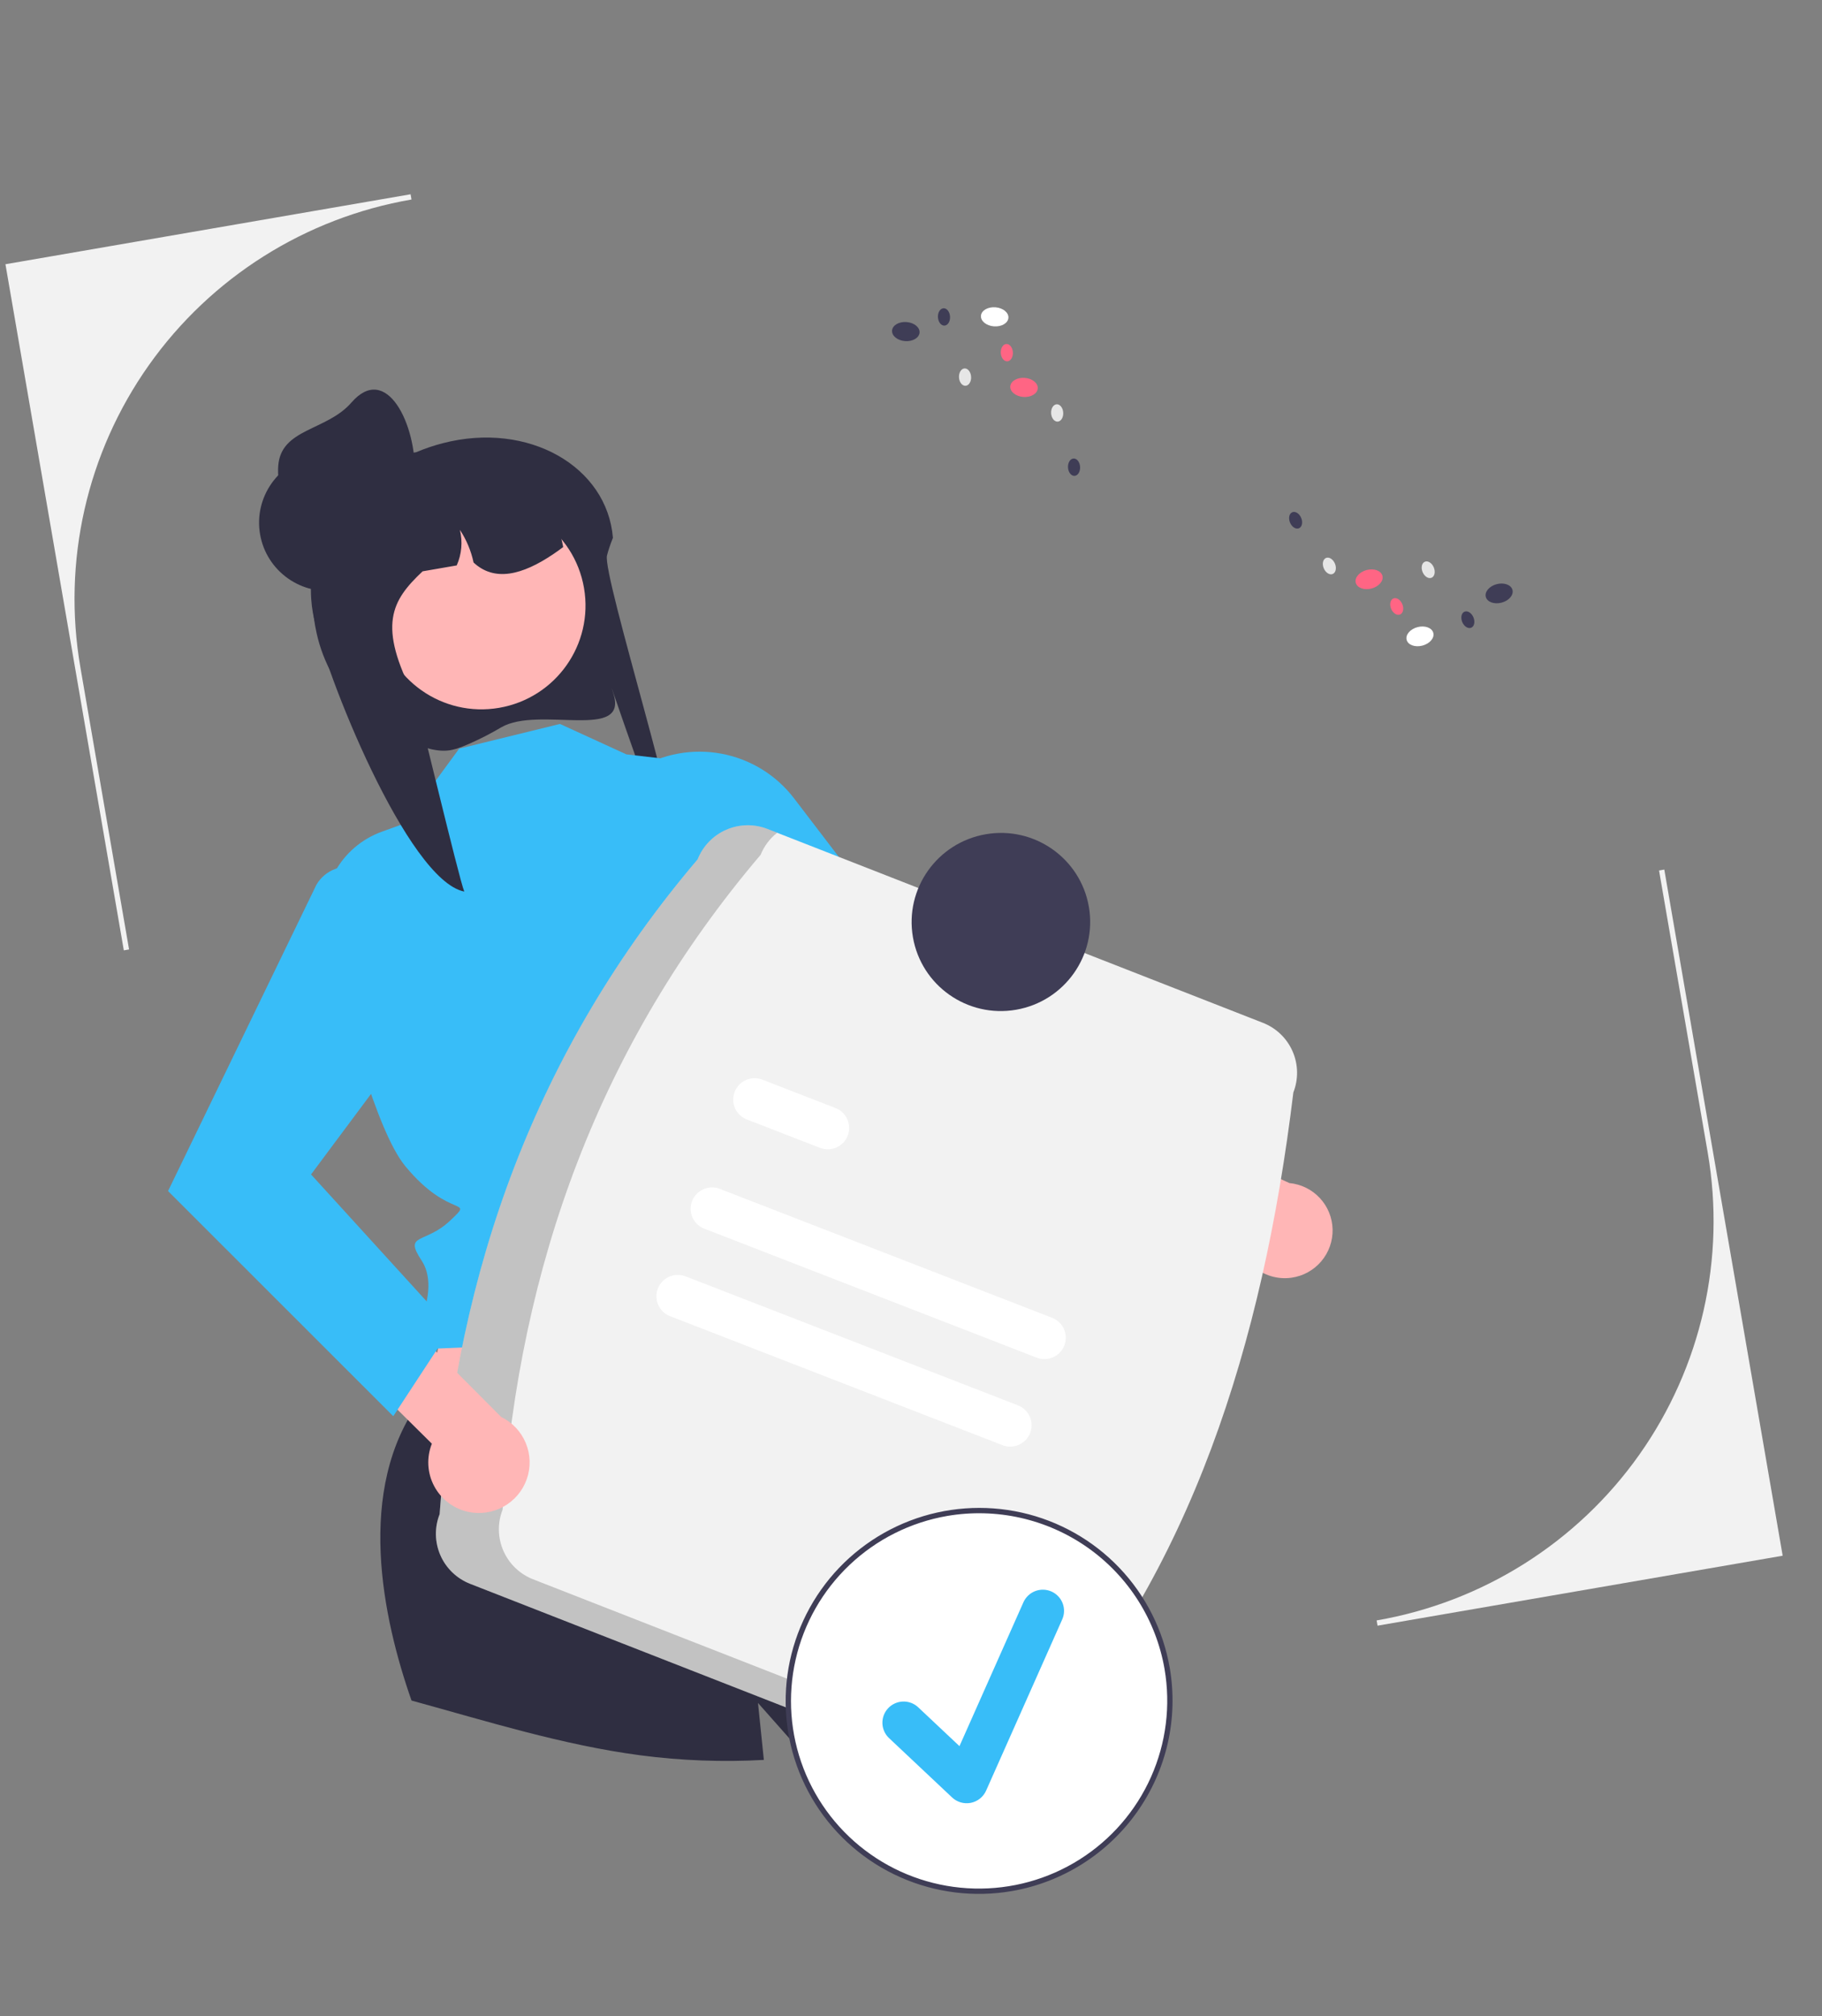 <svg width="226" height="250" viewBox="0 0 226 250" fill="none" xmlns="http://www.w3.org/2000/svg">
<rect x="0" y="0" width="226" height="250" fill="#808080" stroke="none"/>
<g clip-path="url(#clip0_64_751)">
<path d="M221.122 192.887L170.868 201.561L170.756 200.912C183.912 198.641 195.629 191.253 203.331 180.373C211.032 169.493 214.087 156.012 211.823 142.896L205.788 107.929L206.439 107.817L221.122 192.887Z" fill="#F2F2F2"/>
<path d="M62.188 90.172C60.94 90.91 59.65 91.576 58.325 92.166C56.571 92.926 55.574 93.311 53.689 92.932C53.623 92.919 53.559 92.906 53.5 92.892C49.906 92.05 46.636 90.185 44.089 87.523C41.541 84.861 39.825 81.517 39.15 77.898C39.119 77.775 39.097 77.644 39.075 77.517C38.967 76.902 38.89 76.283 38.845 75.66C38.779 74.814 38.77 73.963 38.818 73.115L38.8 73.115C37.118 71.904 36.223 70.001 36.059 67.963C35.949 66.581 36.155 65.191 36.662 63.9C37.169 62.608 37.963 61.447 38.984 60.505C40.591 59.065 42.5 57.999 44.571 57.386C45.127 57.222 45.692 57.091 46.264 56.992L51.632 56.065C52.696 55.615 53.791 55.243 54.91 54.954L54.919 54.952C65.568 52.194 75.321 57.864 76.026 66.69C76.022 66.701 76.014 66.712 76.01 66.722C75.845 67.135 75.703 67.524 75.582 67.894C75.463 68.239 75.368 68.568 75.291 68.877C74.689 71.268 85.321 104.914 83.731 105.727C82.825 106.189 74.545 81.216 76.078 85.972C78.005 91.938 66.849 87.479 62.188 90.172Z" fill="#2F2E41"/>
<path d="M89.214 149.648L109.68 178.872L51.067 182.999L57.822 150.386L89.214 149.648Z" fill="#FFB6B6"/>
<path d="M130.285 208.236C120.841 213.289 110.527 216.521 99.885 217.762L94.021 211.141C94.021 211.141 94.305 213.935 94.748 218.204C89.629 218.491 84.495 218.299 79.414 217.631C69.775 216.358 60.44 213.419 51.046 210.845C47.48 200.687 44.035 184.67 52.146 173.599L106.178 174.128C106.178 174.128 115.664 178.944 113.803 181.577C111.941 184.207 111.533 183.92 113.265 185.137C114.996 186.355 118.528 187.773 118.783 189.055C118.882 189.556 124.038 198.056 130.285 208.236Z" fill="#2F2E41"/>
<path d="M69.458 89.759L56.955 92.824L50.136 102.115L47.359 103.12C44.863 104.022 42.785 105.806 41.519 108.133C40.253 110.46 39.887 113.168 40.49 115.745C42.797 125.596 46.683 140.24 50.273 144.589C55.84 151.333 58.967 148.376 55.84 151.333C52.714 154.29 50.024 152.854 52.292 156.283C54.559 159.712 51.554 165.131 51.554 165.131L50.293 166.912L52.023 167.293L104.646 165.087C104.646 165.087 96.752 145.905 98.69 140.523C100.627 135.142 104.819 119.163 97.795 114.406L88.34 94.761L77.696 93.531L69.458 89.759Z" fill="#38BDF8"/>
<path d="M160.197 158.42C159.345 158.539 158.478 158.473 157.655 158.225C156.832 157.977 156.073 157.554 155.431 156.985C154.789 156.416 154.278 155.714 153.934 154.929C153.591 154.143 153.422 153.292 153.441 152.435L126.483 140.3L128.024 132.036L159.936 146.683C161.38 146.82 162.724 147.481 163.711 148.54C164.699 149.599 165.262 150.984 165.294 152.43C165.327 153.877 164.825 155.286 163.886 156.39C162.946 157.494 161.634 158.216 160.197 158.42Z" fill="#FFB6B6"/>
<path d="M79.085 95.353L75.816 97.344L100.821 130.556L144.109 150.199L148.07 139.825L114.194 119.517L98.49 98.978C96.28 96.088 93.073 94.118 89.489 93.448C85.906 92.779 82.199 93.457 79.085 95.353Z" fill="#38BDF8"/>
<path d="M61.919 87.76C68.937 86.549 73.647 79.894 72.439 72.897C71.232 65.9 64.563 61.21 57.545 62.422C50.527 63.633 45.817 70.287 47.025 77.284C48.232 84.281 54.901 88.971 61.919 87.76Z" fill="#FFB6B6"/>
<path d="M69.858 67.826C69.665 67.974 69.474 68.113 69.279 68.252C69.077 68.396 68.875 68.54 68.668 68.678C64.747 71.334 61.32 72.146 58.742 69.745C58.433 68.3 57.858 66.926 57.045 65.692C57.406 67.166 57.267 68.717 56.652 70.105L52.42 70.836C48.56 74.472 46.78 77.508 51.44 86.454C51.744 87.042 56.91 108.909 57.589 110.542C50.555 109.157 40.239 83.347 38.876 76.313C38.847 76.2 38.827 76.08 38.806 75.962C38.707 75.397 38.639 74.827 38.603 74.254C38.548 73.473 38.55 72.689 38.61 71.908L38.592 71.908C37.81 71.384 37.162 70.685 36.699 69.867C36.236 69.049 35.972 68.134 35.926 67.195C36.784 65.559 37.942 64.098 39.341 62.889C40.643 61.959 42.027 61.149 43.476 60.471C43.513 60.456 43.544 60.441 43.58 60.426C44.024 60.22 44.481 60.023 44.94 59.841C45.887 59.466 46.855 59.145 47.838 58.878C47.911 58.863 47.981 58.845 48.045 58.834C48.445 58.765 48.856 58.804 49.235 58.949C49.238 58.948 49.239 58.951 49.245 58.95C49.609 59.09 49.931 59.321 50.18 59.621C50.428 59.921 50.595 60.28 50.664 60.663L55.379 59.849C55.553 59.819 55.727 59.795 55.903 59.774C62.514 58.902 68.273 60.79 69.723 67.166C69.776 67.387 69.819 67.603 69.858 67.826Z" fill="#2F2E41"/>
<path d="M42.072 73.146C46.695 72.348 49.798 67.965 49.002 63.355C48.207 58.745 43.814 55.655 39.19 56.453C34.567 57.251 31.464 61.635 32.259 66.245C33.055 70.854 37.448 73.944 42.072 73.146Z" fill="#2F2E41"/>
<path d="M51.458 58.956C51.285 63.631 47.059 67.139 42.379 66.81C40.132 66.652 38.041 65.61 36.565 63.914C35.09 62.218 34.351 60.006 34.512 57.765C34.846 53.098 40.517 53.448 43.59 49.91C47.938 44.906 51.691 52.651 51.458 58.956Z" fill="#2F2E41"/>
<path d="M54.531 187.737C56.659 157.497 66.493 130.123 86.534 106.546C87.184 104.904 88.46 103.584 90.083 102.878C91.706 102.171 93.543 102.136 95.191 102.778L156.657 126.818C158.304 127.464 159.625 128.735 160.332 130.353C161.039 131.97 161.073 133.802 160.427 135.446C156.629 166.755 147.702 194.895 128.424 216.637C127.775 218.28 126.498 219.599 124.876 220.305C123.253 221.012 121.416 221.048 119.768 220.405L58.301 196.366C56.654 195.719 55.333 194.448 54.626 192.831C53.919 191.213 53.885 189.381 54.531 187.737Z" fill="#F2F2F2"/>
<path opacity="0.2" d="M66.111 195.806C64.465 195.16 63.143 193.889 62.436 192.271C61.729 190.654 61.695 188.822 62.341 187.178C64.469 156.937 74.303 129.563 94.344 105.987C94.776 104.91 95.485 103.967 96.4 103.251L95.191 102.778C93.543 102.135 91.706 102.171 90.083 102.878C88.46 103.584 87.184 104.903 86.534 106.546C66.493 130.122 56.659 157.496 54.531 187.737C53.885 189.381 53.919 191.213 54.626 192.83C55.333 194.448 56.654 195.719 58.301 196.365L119.768 220.405C120.861 220.828 122.047 220.956 123.206 220.775C124.365 220.593 125.456 220.11 126.368 219.373L66.111 195.806Z" fill="black"/>
<path d="M128.588 168.333L87.353 152.337C86.698 152.082 86.171 151.578 85.889 150.935C85.606 150.293 85.591 149.564 85.847 148.91C86.103 148.256 86.608 147.73 87.252 147.447C87.897 147.164 88.627 147.147 89.283 147.401L130.518 163.396C131.172 163.652 131.697 164.157 131.978 164.799C132.26 165.441 132.274 166.168 132.019 166.821C131.764 167.474 131.259 168 130.616 168.283C129.973 168.567 129.243 168.584 128.588 168.333Z" fill="white"/>
<path d="M101.716 142.321L92.645 138.802C91.988 138.549 91.459 138.047 91.174 137.405C90.888 136.763 90.871 136.034 91.125 135.379C91.379 134.723 91.883 134.195 92.527 133.91C93.171 133.625 93.902 133.607 94.559 133.86L94.575 133.866L103.646 137.385C104.3 137.641 104.826 138.145 105.107 138.787C105.389 139.429 105.404 140.156 105.148 140.81C104.893 141.463 104.388 141.989 103.745 142.272C103.102 142.555 102.372 142.573 101.716 142.321Z" fill="white"/>
<path d="M124.346 179.183L83.111 163.187C82.455 162.933 81.927 162.43 81.644 161.787C81.361 161.145 81.345 160.417 81.6 159.762C81.855 159.108 82.36 158.581 83.004 158.297C83.648 158.013 84.379 157.996 85.035 158.249L85.041 158.251L126.276 174.247C126.93 174.503 127.455 175.007 127.736 175.649C128.018 176.291 128.032 177.018 127.777 177.671C127.521 178.325 127.017 178.85 126.374 179.134C125.731 179.417 125.001 179.435 124.346 179.183Z" fill="white"/>
<path d="M126.028 125.195C132.055 124.155 136.1 118.44 135.063 112.432C134.026 106.423 128.299 102.395 122.273 103.435C116.246 104.476 112.201 110.19 113.238 116.199C114.275 122.207 120.002 126.235 126.028 125.195Z" fill="#3F3D56"/>
<path d="M125.462 234.141C138.343 231.918 146.989 219.705 144.772 206.862C142.555 194.019 130.316 185.411 117.435 187.634C104.553 189.857 95.908 202.071 98.125 214.913C100.341 227.756 112.581 236.365 125.462 234.141Z" fill="white"/>
<path d="M125.518 234.466C120.841 235.273 116.03 234.68 111.693 232.76C107.357 230.84 103.69 227.681 101.157 223.682C98.623 219.682 97.337 215.022 97.46 210.291C97.583 205.56 99.11 200.97 101.848 197.102C104.586 193.233 108.413 190.261 112.843 188.559C117.274 186.857 122.109 186.504 126.738 187.542C131.368 188.581 135.583 190.966 138.851 194.394C142.119 197.823 144.292 202.142 145.097 206.806C146.169 213.058 144.71 219.482 141.039 224.667C137.369 229.853 131.787 233.377 125.518 234.466ZM117.491 187.958C112.942 188.743 108.728 190.856 105.381 194.028C102.033 197.2 99.704 201.29 98.686 205.78C97.669 210.271 98.009 214.96 99.664 219.254C101.319 223.549 104.215 227.257 107.985 229.908C111.754 232.56 116.229 234.036 120.843 234.151C125.457 234.266 130.003 233.013 133.906 230.553C137.809 228.092 140.893 224.533 142.769 220.326C144.646 216.119 145.229 211.453 144.447 206.918C143.39 200.84 139.959 195.431 134.906 191.876C129.852 188.322 123.589 186.913 117.491 187.958Z" fill="#3F3D56"/>
<path d="M120.355 223.539C119.953 223.609 119.539 223.584 119.148 223.466C118.757 223.349 118.398 223.142 118.101 222.863L110.278 215.502C110.027 215.266 109.824 214.982 109.683 214.668C109.541 214.353 109.463 214.014 109.453 213.669C109.443 213.324 109.501 212.981 109.624 212.658C109.748 212.336 109.933 212.041 110.171 211.79C110.408 211.539 110.693 211.337 111.009 211.196C111.324 211.054 111.665 210.977 112.011 210.967C112.356 210.956 112.701 211.015 113.024 211.137C113.347 211.26 113.643 211.445 113.894 211.682L119.012 216.497L126.944 198.662C127.084 198.347 127.285 198.062 127.536 197.824C127.786 197.586 128.081 197.4 128.404 197.275C128.726 197.151 129.07 197.091 129.416 197.1C129.761 197.108 130.102 197.184 130.418 197.323C130.734 197.463 131.019 197.663 131.258 197.913C131.496 198.162 131.683 198.456 131.807 198.778C131.931 199.099 131.991 199.442 131.982 199.787C131.974 200.131 131.897 200.471 131.757 200.786L122.316 222.015C122.145 222.399 121.884 222.736 121.556 222.999C121.227 223.262 120.84 223.443 120.427 223.526C120.403 223.531 120.379 223.535 120.355 223.539Z" fill="#38BDF8"/>
<path d="M176.433 80.047C177.347 79.808 177.952 79.101 177.786 78.468C177.62 77.835 176.745 77.515 175.832 77.754C174.919 77.993 174.313 78.7 174.479 79.333C174.645 79.967 175.52 80.286 176.433 80.047Z" fill="white"/>
<path d="M186.253 74.721C187.166 74.482 187.771 73.774 187.605 73.141C187.439 72.508 186.564 72.188 185.651 72.427C184.738 72.666 184.132 73.373 184.298 74.007C184.464 74.64 185.339 74.96 186.253 74.721Z" fill="#3F3D56"/>
<path d="M170.121 72.968C171.034 72.729 171.64 72.022 171.474 71.389C171.308 70.756 170.433 70.436 169.52 70.675C168.607 70.914 168.001 71.621 168.167 72.254C168.333 72.888 169.208 73.207 170.121 72.968Z" fill="#FF6584"/>
<path d="M165.306 71.167C165.689 71.009 165.815 70.435 165.587 69.885C165.358 69.336 164.863 69.019 164.479 69.178C164.096 69.337 163.97 69.911 164.198 70.46C164.427 71.01 164.922 71.326 165.306 71.167Z" fill="#E6E6E6"/>
<path d="M161.12 65.5C161.504 65.341 161.63 64.767 161.401 64.218C161.173 63.669 160.677 63.352 160.294 63.511C159.911 63.669 159.785 64.243 160.013 64.793C160.241 65.342 160.737 65.659 161.12 65.5Z" fill="#3F3D56"/>
<path d="M177.567 71.635C177.95 71.476 178.076 70.902 177.847 70.353C177.619 69.803 177.123 69.487 176.74 69.646C176.357 69.804 176.231 70.378 176.459 70.928C176.687 71.477 177.183 71.794 177.567 71.635Z" fill="#E6E6E6"/>
<path d="M173.662 76.191C174.046 76.032 174.172 75.458 173.943 74.909C173.715 74.359 173.219 74.043 172.836 74.201C172.453 74.36 172.327 74.934 172.555 75.484C172.783 76.033 173.279 76.35 173.662 76.191Z" fill="#FF6584"/>
<path d="M182.484 77.83C182.868 77.671 182.993 77.097 182.765 76.548C182.537 75.999 182.041 75.682 181.658 75.841C181.274 76 181.149 76.574 181.377 77.123C181.605 77.672 182.101 77.989 182.484 77.83Z" fill="#3F3D56"/>
<path d="M125.083 39.413C125.134 38.76 124.413 38.172 123.472 38.1C122.531 38.028 121.727 38.498 121.676 39.151C121.625 39.804 122.346 40.392 123.287 40.464C124.228 40.536 125.032 40.066 125.083 39.413Z" fill="white"/>
<path d="M114.06 41.242C114.111 40.59 113.389 40.002 112.448 39.93C111.507 39.858 110.703 40.328 110.652 40.981C110.601 41.634 111.322 42.222 112.263 42.294C113.204 42.366 114.009 41.895 114.06 41.242Z" fill="#3F3D56"/>
<path d="M128.722 48.164C128.773 47.512 128.051 46.924 127.11 46.852C126.169 46.779 125.365 47.25 125.314 47.903C125.263 48.556 125.985 49.144 126.926 49.216C127.867 49.288 128.671 48.817 128.722 48.164Z" fill="#FF6584"/>
<path d="M131.881 51.156C131.846 50.562 131.482 50.101 131.068 50.126C130.653 50.151 130.346 50.652 130.381 51.246C130.417 51.84 130.781 52.301 131.195 52.276C131.61 52.251 131.917 51.75 131.881 51.156Z" fill="#E6E6E6"/>
<path d="M133.974 57.879C133.939 57.285 133.575 56.824 133.16 56.849C132.746 56.874 132.439 57.376 132.474 57.969C132.51 58.563 132.874 59.024 133.288 58.999C133.702 58.974 134.01 58.473 133.974 57.879Z" fill="#3F3D56"/>
<path d="M120.454 46.712C120.419 46.118 120.054 45.657 119.64 45.682C119.226 45.707 118.918 46.208 118.954 46.802C118.989 47.396 119.353 47.857 119.768 47.832C120.182 47.807 120.489 47.306 120.454 46.712Z" fill="#E6E6E6"/>
<path d="M125.637 43.68C125.602 43.086 125.237 42.625 124.823 42.65C124.409 42.675 124.102 43.176 124.137 43.77C124.172 44.364 124.537 44.825 124.951 44.8C125.365 44.775 125.672 44.273 125.637 43.68Z" fill="#FF6584"/>
<path d="M117.842 39.251C117.807 38.657 117.443 38.196 117.029 38.221C116.614 38.245 116.307 38.747 116.342 39.341C116.378 39.934 116.742 40.395 117.156 40.371C117.57 40.346 117.878 39.844 117.842 39.251Z" fill="#3F3D56"/>
<path d="M16.009 117.718L15.358 117.831L0.675 32.761L50.929 24.087L51.041 24.736C37.885 27.006 26.168 34.394 18.466 45.275C10.764 56.155 7.71 69.636 9.973 82.752L16.009 117.718Z" fill="#F2F2F2"/>
<path d="M58.054 187.446C57.164 187.249 56.327 186.863 55.602 186.312C54.877 185.762 54.28 185.06 53.854 184.257C53.427 183.454 53.181 182.567 53.132 181.659C53.083 180.751 53.232 179.843 53.569 178.998L31.303 156.965L35.906 149.319L62.16 175.681C63.544 176.352 64.633 177.505 65.22 178.924C65.807 180.342 65.852 181.926 65.346 183.377C64.84 184.827 63.818 186.042 62.474 186.792C61.13 187.542 59.558 187.774 58.054 187.446Z" fill="#FFB6B6"/>
<path d="M44.723 107.746C43.724 107.371 42.623 107.363 41.618 107.724C40.613 108.084 39.769 108.791 39.239 109.715L20.844 147.675L48.781 175.59L55.942 164.666L38.582 145.615L53.767 125.241C54.697 121.724 54.287 117.989 52.617 114.758C50.946 111.527 48.134 109.029 44.723 107.746Z" fill="#38BDF8"/>
</g>
<defs>
<clipPath id="clip0_64_751">
<rect width="190" height="220" fill="white" transform="translate(0.675 32.761) rotate(-9.793)"/>
</clipPath>
</defs>
</svg>
